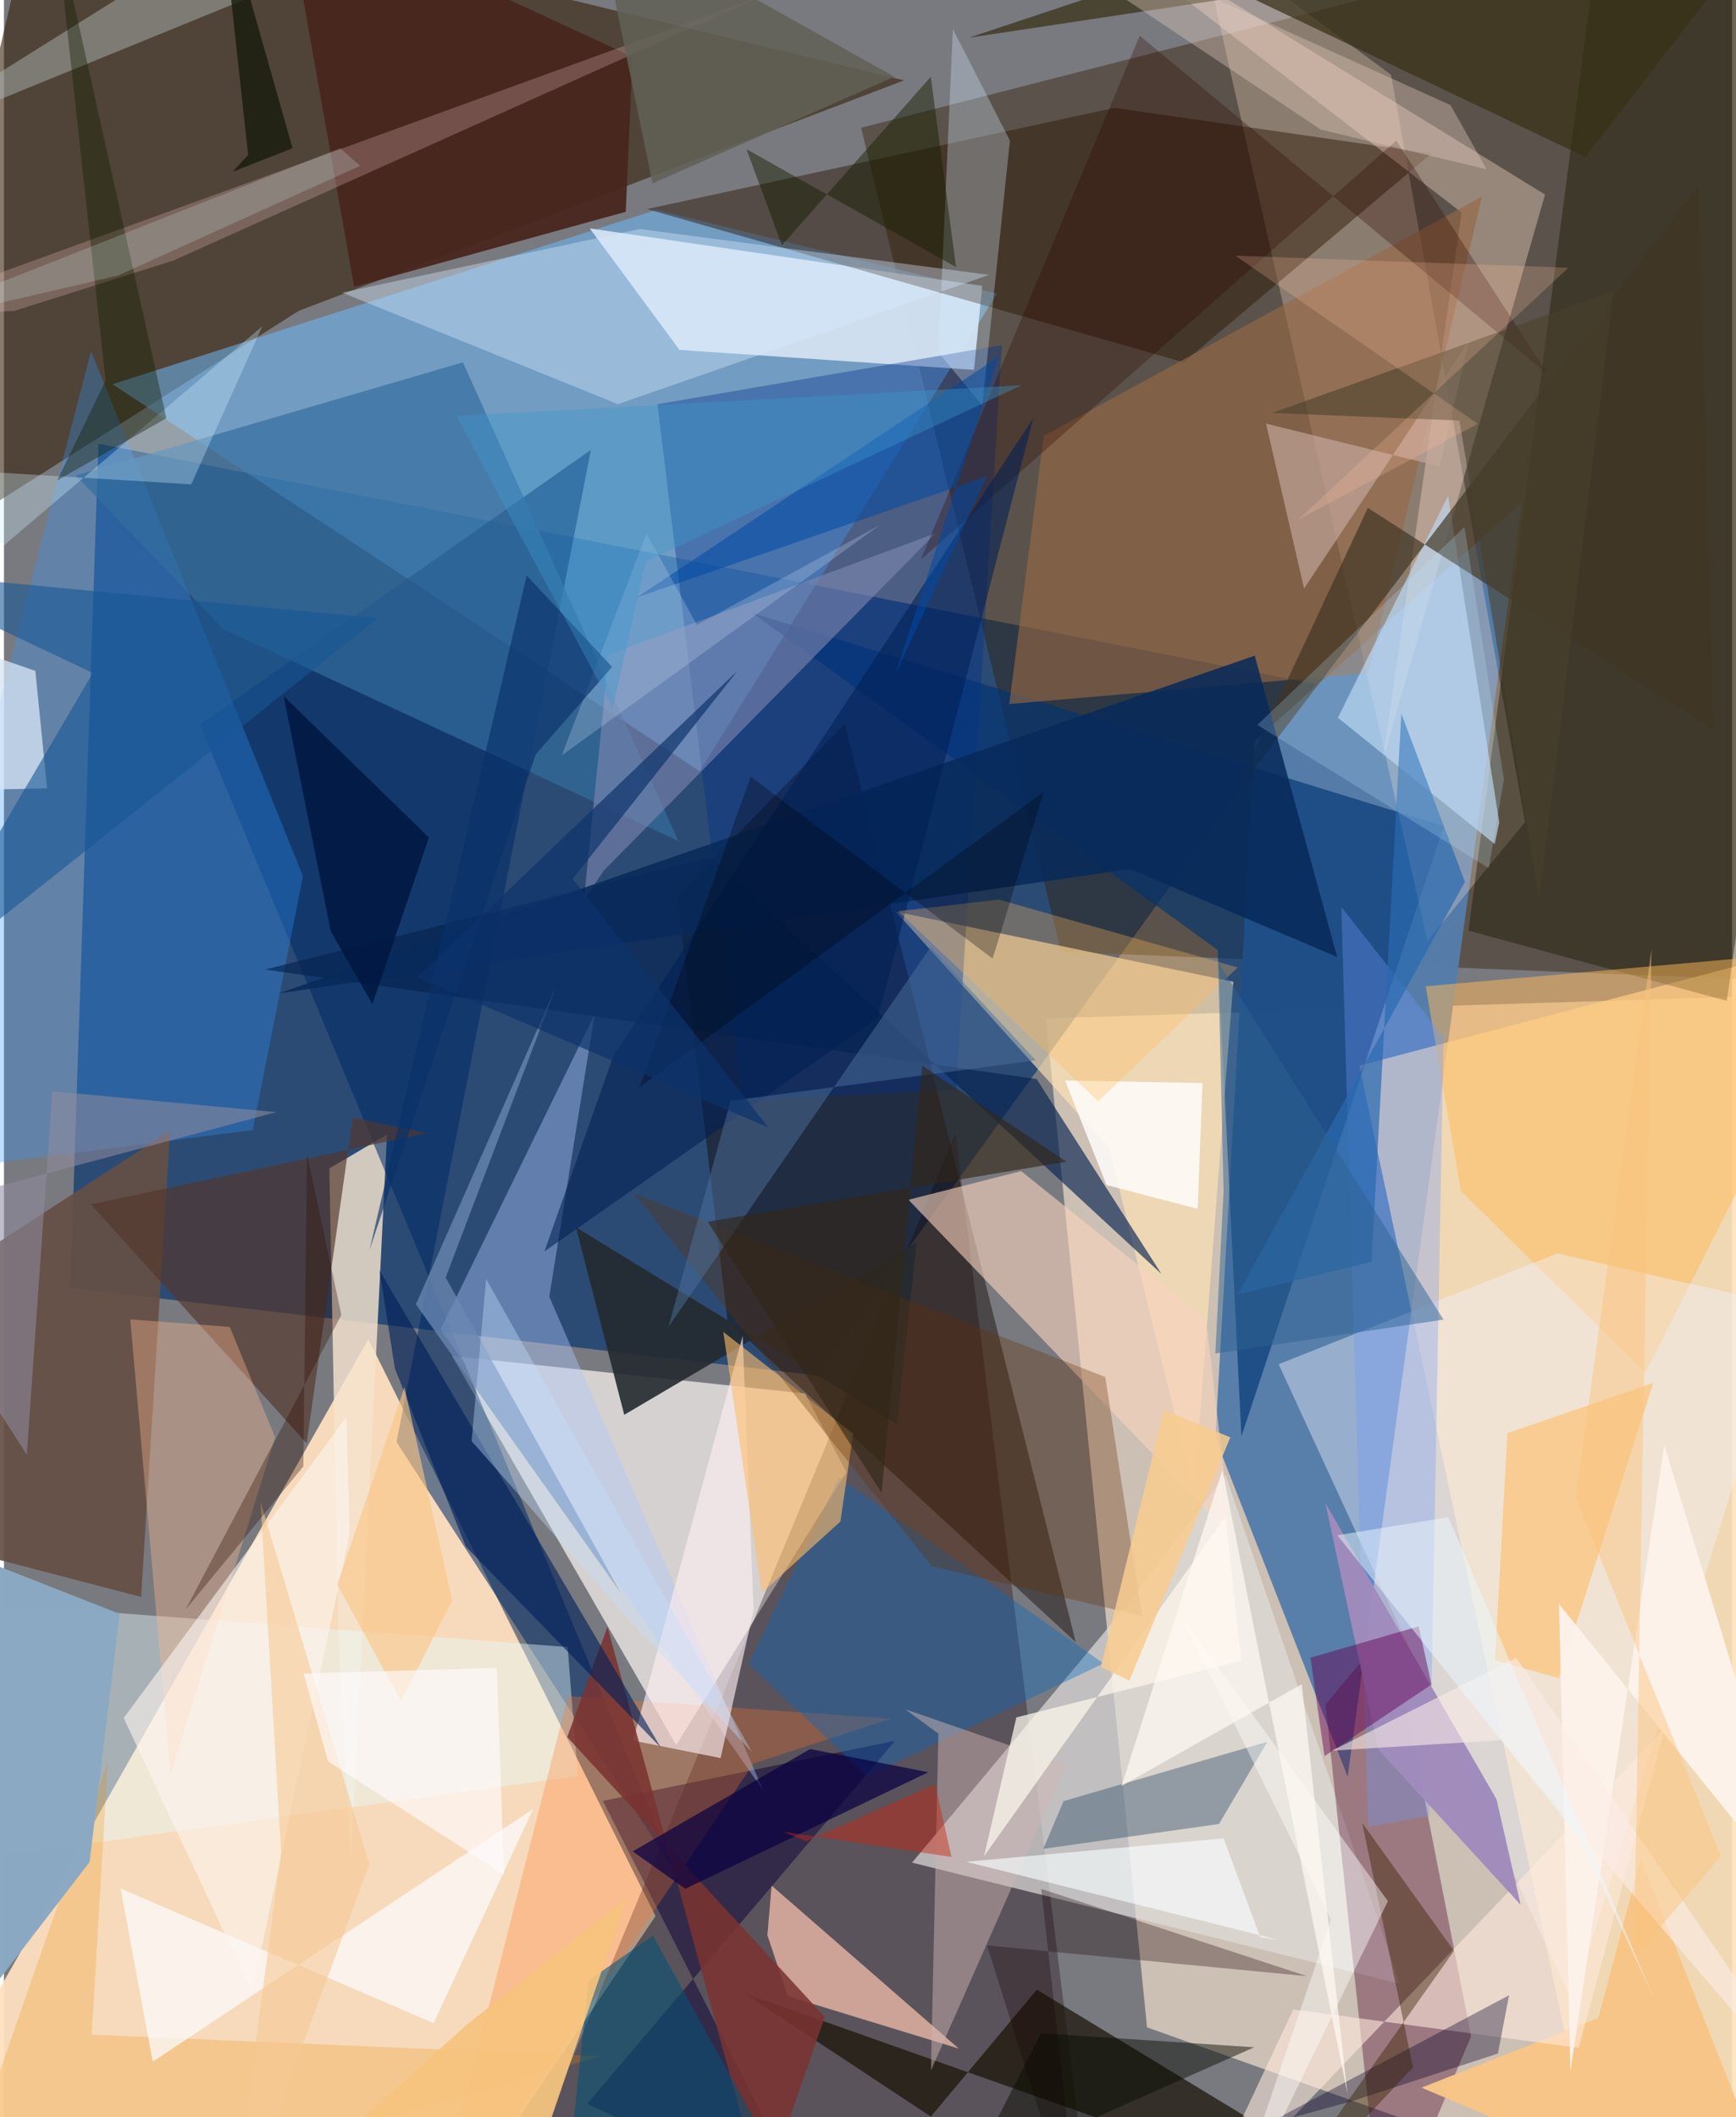 <svg xmlns="http://www.w3.org/2000/svg" width="228" height="278" viewBox="0 0 836 1024"><path fill="#797a80" d="M0 0h836v1024H0z"/><path fill="#f7e4cf" fill-opacity=".655" d="M552.984 980.56L848.424 1086 898 480.23l-393.94 12.327z"/><path fill="#fde0be" fill-opacity=".941" d="M-62 1067.424l296.814-21.84 80.4-118.827-138.93-279.06z"/><path fill="#0b376f" fill-opacity=".694" d="M393.048 665.28L32.056 622.914 45.707 214.57l589.15 116.401z"/><path fill="#321d02" fill-opacity=".412" d="M898 475.863l-386.607-15.496-96.73-398.59L898-62z"/><path fill="#557daa" fill-opacity=".973" d="M605.144 358.27L586.01 695.497l64.031 163.775 84.297-616.42z"/><path fill="#351e06" fill-opacity=".592" d="M435.45 38.871l-292.689 111.4L-62 280.001 18.028-62z"/><path fill="#ebe7e3" fill-opacity=".8" d="M325.22 843.996l82.293-131.96-19.987-38.03-170.793-18.195z"/><path fill="#6dbafb" fill-opacity=".525" d="M52.53 185.844l263.057-84.322 164.786 40.519L336.6 373.014z"/><path fill="#16000d" fill-opacity=".318" d="M460.277 547.906L527.18 1086l-288.763-3.193 23.903-56.673z"/><path fill="#dfdddb" fill-opacity=".698" d="M590.891 713.254l-47.358 62.773L439.32 900.884l236.004 58.59z"/><path fill="#ffe1b3" fill-opacity=".729" d="M655.68 515.422L898 451.453 830.546 1086l-70.632-79.894z"/><path fill="#120500" fill-opacity=".435" d="M350.018 638.631L325.682 433.45l81.079-83.264 111.777 444.13z"/><path fill="#003371" fill-opacity=".635" d="M587.168 459.499L598.64 694.74l97.898-295.11-334.695-103.285z"/><path fill="#ffe3b6" fill-opacity=".651" d="M431.444 440.929l163.305 33.927-18.997 246.923-41.021-166.41z"/><path fill="#d3e2f2" fill-opacity=".941" d="M469.291 178.895l-142.483-9.646-43.401-58.787 189.85 27.786z"/><path fill="#ffdec8" fill-opacity=".294" d="M578.162-32.09l92.876 68.23 64.808 361.442-47.199 57.547z"/><path fill="#281200" fill-opacity=".451" d="M311.075 101.118l259.654 74.102L690.512 74.339 537.264 52.147z"/><path fill="#f6e4cf" fill-opacity=".816" d="M157.425 565.104l27.88-16.361-17.516 352.882-5.944-109.483z"/><path fill="#4d062b" fill-opacity=".376" d="M709.776 984.857l-42.498 100.96-27.964-261.392 31.566-37.787z"/><path fill="#002c67" fill-opacity=".557" d="M325.56 906.932L94.738 350.465 283.94 217.598l-94.038 479.824z"/><path fill="#191700" fill-opacity=".424" d="M898 31.012l-64.559 453.073L708.5 450.137 775.476-62z"/><path fill="#e6fcff" fill-opacity=".416" d="M-62 905.866l339.599-46.889-4.911-62.366L-62 771.312z"/><path fill="#002e8a" fill-opacity=".369" d="M460.595 526.999L482.82 166.89l-166.667 28.63 40.798 336.516z"/><path fill="#1a1407" fill-opacity=".722" d="M448.416 1023.71l-90.533-59.774L703.276 1086 499.664 962.314z"/><path fill="#3097fe" fill-opacity=".31" d="M42.132 169.811l102.526 253.973-24.339 122.777L-62 569.954z"/><path fill="#654f45" fill-opacity=".922" d="M-62 738.871l128.354 33.514L80.36 546.92-62 639.39z"/><path fill="#f9c0ae" fill-opacity=".722" d="M379.19 965.505l-9.862-29.52 2.046-24.003 90.548 78.852z"/><path fill="#feb857" fill-opacity=".506" d="M794.116 663.927l-89.287-87.773-17.038-99.12L898 458.389z"/><path fill="#f0f2ff" fill-opacity=".416" d="M758.874 968.565l104.414-336.72-111.784-25.625-134.845 53.604z"/><path fill="#ffdfcc" fill-opacity=".365" d="M667.132 367.329l38.037-264.51L491.625-62 745.528 94.096z"/><path fill="#f9d4bf" fill-opacity=".604" d="M593.723 742.801l-156.156-162.51 54.512-13.856 89.493 71.725z"/><path fill="#336e9f" fill-opacity=".686" d="M222.043 175.24L34.765 229.99l71.127 74.144L326.244 406.8z"/><path fill="#976744" fill-opacity=".62" d="M715.056 95.015l-55.007 230.568-173.726 14.934 16.72-129.717z"/><path fill="#bed6f2" fill-opacity=".675" d="M723.38 397.772l-2.193 10.453-75.87-61.074 53.313-107.315z"/><path fill="#14093c" fill-opacity=".545" d="M289.71 871.025l141.456-29.098L282.097 1017.6l106.47 48.303z"/><path fill="#242a2f" fill-opacity=".906" d="M276.72 593.575l23.353 90.711 141.462-83.36L432 688.735z"/><path fill="#afc8ff" fill-opacity=".412" d="M211.238 642.923l74.513-152.305-21.934 136.534L367.41 866.16z"/><path fill="#ff7624" fill-opacity=".286" d="M272.859 820.364l156.265 10.893-66.46 21.638L205.143 1086z"/><path fill="#54372c" fill-opacity=".663" d="M42.026 582.52l162.534-34.5-35.854-7.397-22.261 157.433z"/><path fill="#06224f" fill-opacity=".647" d="M341.904 414.518l-215.528 54.424 373.186 52.946 60.41 94.276z"/><path fill="#0468c4" fill-opacity=".369" d="M531.924 804.538l-127.91-89.848-43.89 90.064 57.457 54.43z"/><path fill="#fbbf71" fill-opacity=".643" d="M721.306 802.995l6.015-109.84 70.619-24.312-45.75 142.84z"/><path fill="#7e89b0" fill-opacity=".596" d="M280.563 435.298l9.604-14.177L450.71 257.908l-158.103 58.69z"/><path fill="#123656" fill-opacity=".357" d="M587.798 882.198l-84.97 12.017 9.784-23.078 98.591-28.699z"/><path fill="#48251e" fill-opacity=".945" d="M135.963-50.221l33.48 188.934 131.36-36.28 3.277-74.94z"/><path fill="#fbedf1" fill-opacity=".643" d="M357.349 646.148l-52.984 195.708 42.32 8.473L362.67 778.7z"/><path fill="#d7ebfe" fill-opacity=".31" d="M486.664 67.984L459.05 14.032l-6.937 156.438 21.172 25.645z"/><path fill="#393117" fill-opacity=".725" d="M466.85 18.242l104.18-34.694 194.08 92.454L854.807-40.36z"/><path fill="#f4c8cb" fill-opacity=".255" d="M81.987 125.993L368.192-2.567-62 153.802l67.036-3.434z"/><path fill="#3f3524" fill-opacity=".682" d="M594.412 385.55l65.398-139.9 167.375 107.544-7.44-263.759z"/><path fill="#ffbe6a" fill-opacity=".596" d="M404.652 735.923l-37.978 34.448-18.682-126.19 62.832 49.24z"/><path fill="#082a5a" fill-opacity=".867" d="M132.745 480.501l472.35-163.374 39.84 145.678-100.21-42.51z"/><path fill="#642e00" fill-opacity=".31" d="M448.87 757.552l101.712 24.066-17.784-115.617-228.15-88.873z"/><path fill="#f7c587" fill-opacity=".996" d="M865.809 1086l-74.002-186.915-20.477 76.92-85.546 33.724z"/><path fill="#eb8e02" fill-opacity=".243" d="M-31.417 1086l319.826-91.465L42.433 984.11l7.86-132.144z"/><path fill="#d0b7b4" fill-opacity=".478" d="M513.702 853.554l-65.24 147.855 3.6-162.915-16.04-11.773z"/><path fill="#6d99fc" fill-opacity=".329" d="M659.957 883.496L646.963 438.59l49.458 63.009-6.945 376.662z"/><path fill="#ffba8d" fill-opacity=".369" d="M61.101 638.14l48.145 3.643 21.948 53.475L80.6 858.351z"/><path fill="#fbfbfc" fill-opacity=".737" d="M71.972 997.172l184.055-122.25-48.145 103.615L56.446 913.43z"/><path fill="#ffe9dd" fill-opacity=".592" d="M575.756 1074.107l227.731-238.292-41.704 154.677-138.05-18.625z"/><path fill="#7a3331" fill-opacity=".867" d="M397.091 975.493l-29.935 86.467-75.19-275.093-19.478 53.3z"/><path fill="#d7eaff" fill-opacity=".38" d="M307.59 110.784l169.005 22.168-179.534 62.523-133.46-53.938z"/><path fill="#c3a69c" fill-opacity=".686" d="M610.555 204.887l18.399 79.735 79.753-119.787-14.225 60.778z"/><path fill="#acb5b1" fill-opacity=".494" d="M119.89-41.29L253.635-62 128.33-5.071-62 72.601z"/><path fill="#060128" fill-opacity=".357" d="M728.13 965.032l-5.424 28.2-69.375 22.654-43.767 12.12z"/><path fill="#2f0900" fill-opacity=".306" d="M549.439 17.28l197.3 163.614-73.147-112.865-230.074 202.682z"/><path fill="#8ba9c2" fill-opacity=".996" d="M-62 734.279l117.945 46.27-14.538 120.036-84.554 109.977z"/><path fill="#d6e4f6" fill-opacity=".765" d="M-45.85 382.822l66.705-1.55-5.659-56.79-73.926-25.597z"/><path fill="#001e5a" fill-opacity=".608" d="M189.126 661.902l34.303 86.107 94.323 97.2L181.7 614.506z"/><path fill="#fcf3eb" fill-opacity=".965" d="M757.821 1001.688l-5.533-225.865L871.91 923.58l-68.668-224.586z"/><path fill="#001f54" fill-opacity=".565" d="M422.835 492.292l75.168-290.118L294.738 510.9l-33.291 94.388z"/><path fill="#fffcfb" fill-opacity=".843" d="M533.387 573.159l-20.061-50.557 66.512 1.239-2.362 60.848z"/><path fill="#175795" fill-opacity=".592" d="M180.96 299.02L-62 275.85l105.02 49.627-91.593 156.046z"/><path fill="#190005" fill-opacity=".306" d="M521.06 1086l-19.265-172.419 128.59 42.233-154.771-14.859z"/><path fill="#4f719c" fill-opacity=".49" d="M321.48 641.734l30.022-109.322 147.689-19.544-50.894-54.803z"/><path fill="#296ab0" fill-opacity=".694" d="M596.87 626.047l109.915-199.54-30.782-81.3-14.428 265.162z"/><path fill="#090041" fill-opacity=".706" d="M447.147 857.17l-117.545 56.375-25.407-18.107 85.838-49.507z"/><path fill="#fbf5eb" fill-opacity=".745" d="M598.488 803.272l-108.708 27.37-15.621 67.096 116.76-164.162z"/><path fill="#005276" fill-opacity=".553" d="M313.91 936.197L396.633 1086H269.18l13.635-128.1z"/><path fill="#4a402b" fill-opacity=".584" d="M704.103 203.417l38.579 230.867 36.063-293.563-165.187 58.988z"/><path fill="#fdf4f0" fill-opacity=".592" d="M165.636 685.438l1.579 56.487L120.098 963.6 57.922 830.935z"/><path fill="#a08bbc" fill-opacity=".976" d="M722.047 870.217l11.689 51.084-68.876-75.14-25.597-119.236z"/><path fill="#362000" fill-opacity=".42" d="M657.06 881.647l24.61 118.257L600.797 1086l100.686-142.45z"/><path fill="#8f8b9e" fill-opacity=".565" d="M23.385 527.819l108.383 10.093L-62 589.67l73.048 113.936z"/><path fill="#feba59" fill-opacity=".314" d="M432.65 440.724l48.647-5.622L596.8 467.92l-67.383 64.703z"/><path fill="#014aa4" fill-opacity=".537" d="M481.241 172.472l-50.225 154.155 44.527-96.224-169.372 58.563z"/><path fill="#e4cdbe" fill-opacity=".373" d="M699.793 50.825L450.186-62 637.144 62.704l80.136 19.2z"/><path fill="#322619" fill-opacity=".631" d="M513.995 561.847l-173.563 29.079 84.158 131.111 19.628-206.61z"/><path fill="#cff0ff" fill-opacity=".325" d="M.226 263.538L-62 224.938l152.586 9.322 34.41-76.45z"/><path fill="#070b00" fill-opacity=".471" d="M501.637 983.407l-51.31 100.687 21.478-34.878 133.002-59.024z"/><path fill="#6b87b2" fill-opacity=".769" d="M267.526 476.285l-53.833 141.603 84.767 152.604-99.16-139.617z"/><path fill="#650052" fill-opacity=".463" d="M690.598 814.747l-6.187-28.126-52.37 15.14 6.775 47.67z"/><path fill="#001741" fill-opacity=".851" d="M205.586 405.056l-27.33 80.654-20.124-35.21-22.838-113.852z"/><path fill="#141f00" fill-opacity=".384" d="M24.758-39.284L49.18 184.104l-23.463 48.312 52.845-30.138z"/><path fill="#f8cb8f" fill-opacity=".859" d="M561.116 681.93l-30.463 124.321 13.79 6.59 48.837-117.63z"/><path fill="#f7c893" fill-opacity=".576" d="M176.755 901.728l-52.613-175.234 9.928 169.712L108.71 1086z"/><path fill="#f8fefe" fill-opacity=".616" d="M607.734 936.926l-17.713-47.77-124.495 11.314 151.273 37.849z"/><path fill="#00000a" fill-opacity=".294" d="M307.46 525.842l195.53-142.784-24.675 80.587-117.087-87.984z"/><path fill="#bce5ff" fill-opacity=".224" d="M606.345 350.626l111.946 69.266 7.34-42.82-19.065-122.209z"/><path fill="#ccdbf4" fill-opacity=".255" d="M335.269 302.275l-24.416-44.147-40.98 107.2L423.864 253.85z"/><path fill="#171f02" fill-opacity=".475" d="M448.366 37.139l12.22 92.023-101.369-57 17.145 46.48z"/><path fill="#626156" fill-opacity=".859" d="M430.757 37.118l-117 51.615L282.83-62h-28.946z"/><path fill="#f7c47e" fill-opacity=".918" d="M223.994 979.187l77.175-61.057-50.18 146.777L105.836 1086z"/><path fill="#fffffd" fill-opacity=".435" d="M669.514 919.51L569.51 781.654l72.475 146.782L588.567 1086z"/><path fill="#fbece8" fill-opacity=".588" d="M898 1044.724L724.315 841.658l-81.789 5.06 89.122-44.9z"/><path fill="#fac586" fill-opacity=".62" d="M193.745 670.945l23.124 103.113-24.814 48.75-30.823-56.54z"/><path fill="#ffc59f" fill-opacity=".227" d="M626.045 251.428l130.73-121.932-161.06-5.842 117.317 81.364z"/><path fill="#09316a" fill-opacity=".647" d="M294.188 322.554l-36.928 42.361-80.354 239.465 75.972-326.008z"/><path fill="#c92612" fill-opacity=".459" d="M450.457 862.878l7.95 35.283-81.574-12.234 11.298 4.594z"/><path fill="#2e6294" fill-opacity=".49" d="M590.013 576.199l-3.968 78.429 110.37-16.378-109-172.768z"/><path fill="#fff9f2" fill-opacity=".722" d="M589.436 711.014l60.52 301.84-22.117-198.278-87.175 49.223z"/><path fill="#3d98cf" fill-opacity=".369" d="M492.198 186.352l-273.306 14.822 75.676 141.323 15.898-70.819z"/><path fill="#ccedeb" fill-opacity=".212" d="M55.065 133.314l117.237-53.108-9.706-8.513L-62 160.47z"/><path fill="#fffcff" fill-opacity=".62" d="M238.431 806.706l-93.467 2.713 11.8 42.487 85.137 54.79z"/><path fill="#181d0d" fill-opacity=".816" d="M118.111 74.916l-7.488 8.179 28.994-11.416-35.429-124.714z"/><path fill="#0d326b" fill-opacity=".682" d="M369.931 545.424l-169.899-72.792 154.885-148.225-79.79 100.682z"/><path fill="#fac37e" fill-opacity=".471" d="M797.07 458.915L760.327 724.29l70.312 173.482-42.122 49.105z"/><path fill="#2f0e00" fill-opacity=".333" d="M163.221 636.034l-16.635-77.958-1.74 151.164-57.014 69.283z"/><path fill="#eafaff" fill-opacity=".494" d="M645.055 742.551l53.735-8.716 99.661 233.282-35.75-77.438z"/><path fill="#c3e0fe" fill-opacity=".376" d="M361.947 847.546L233.27 618.58l-7.035 78.44 76.266 86.604z"/></svg>